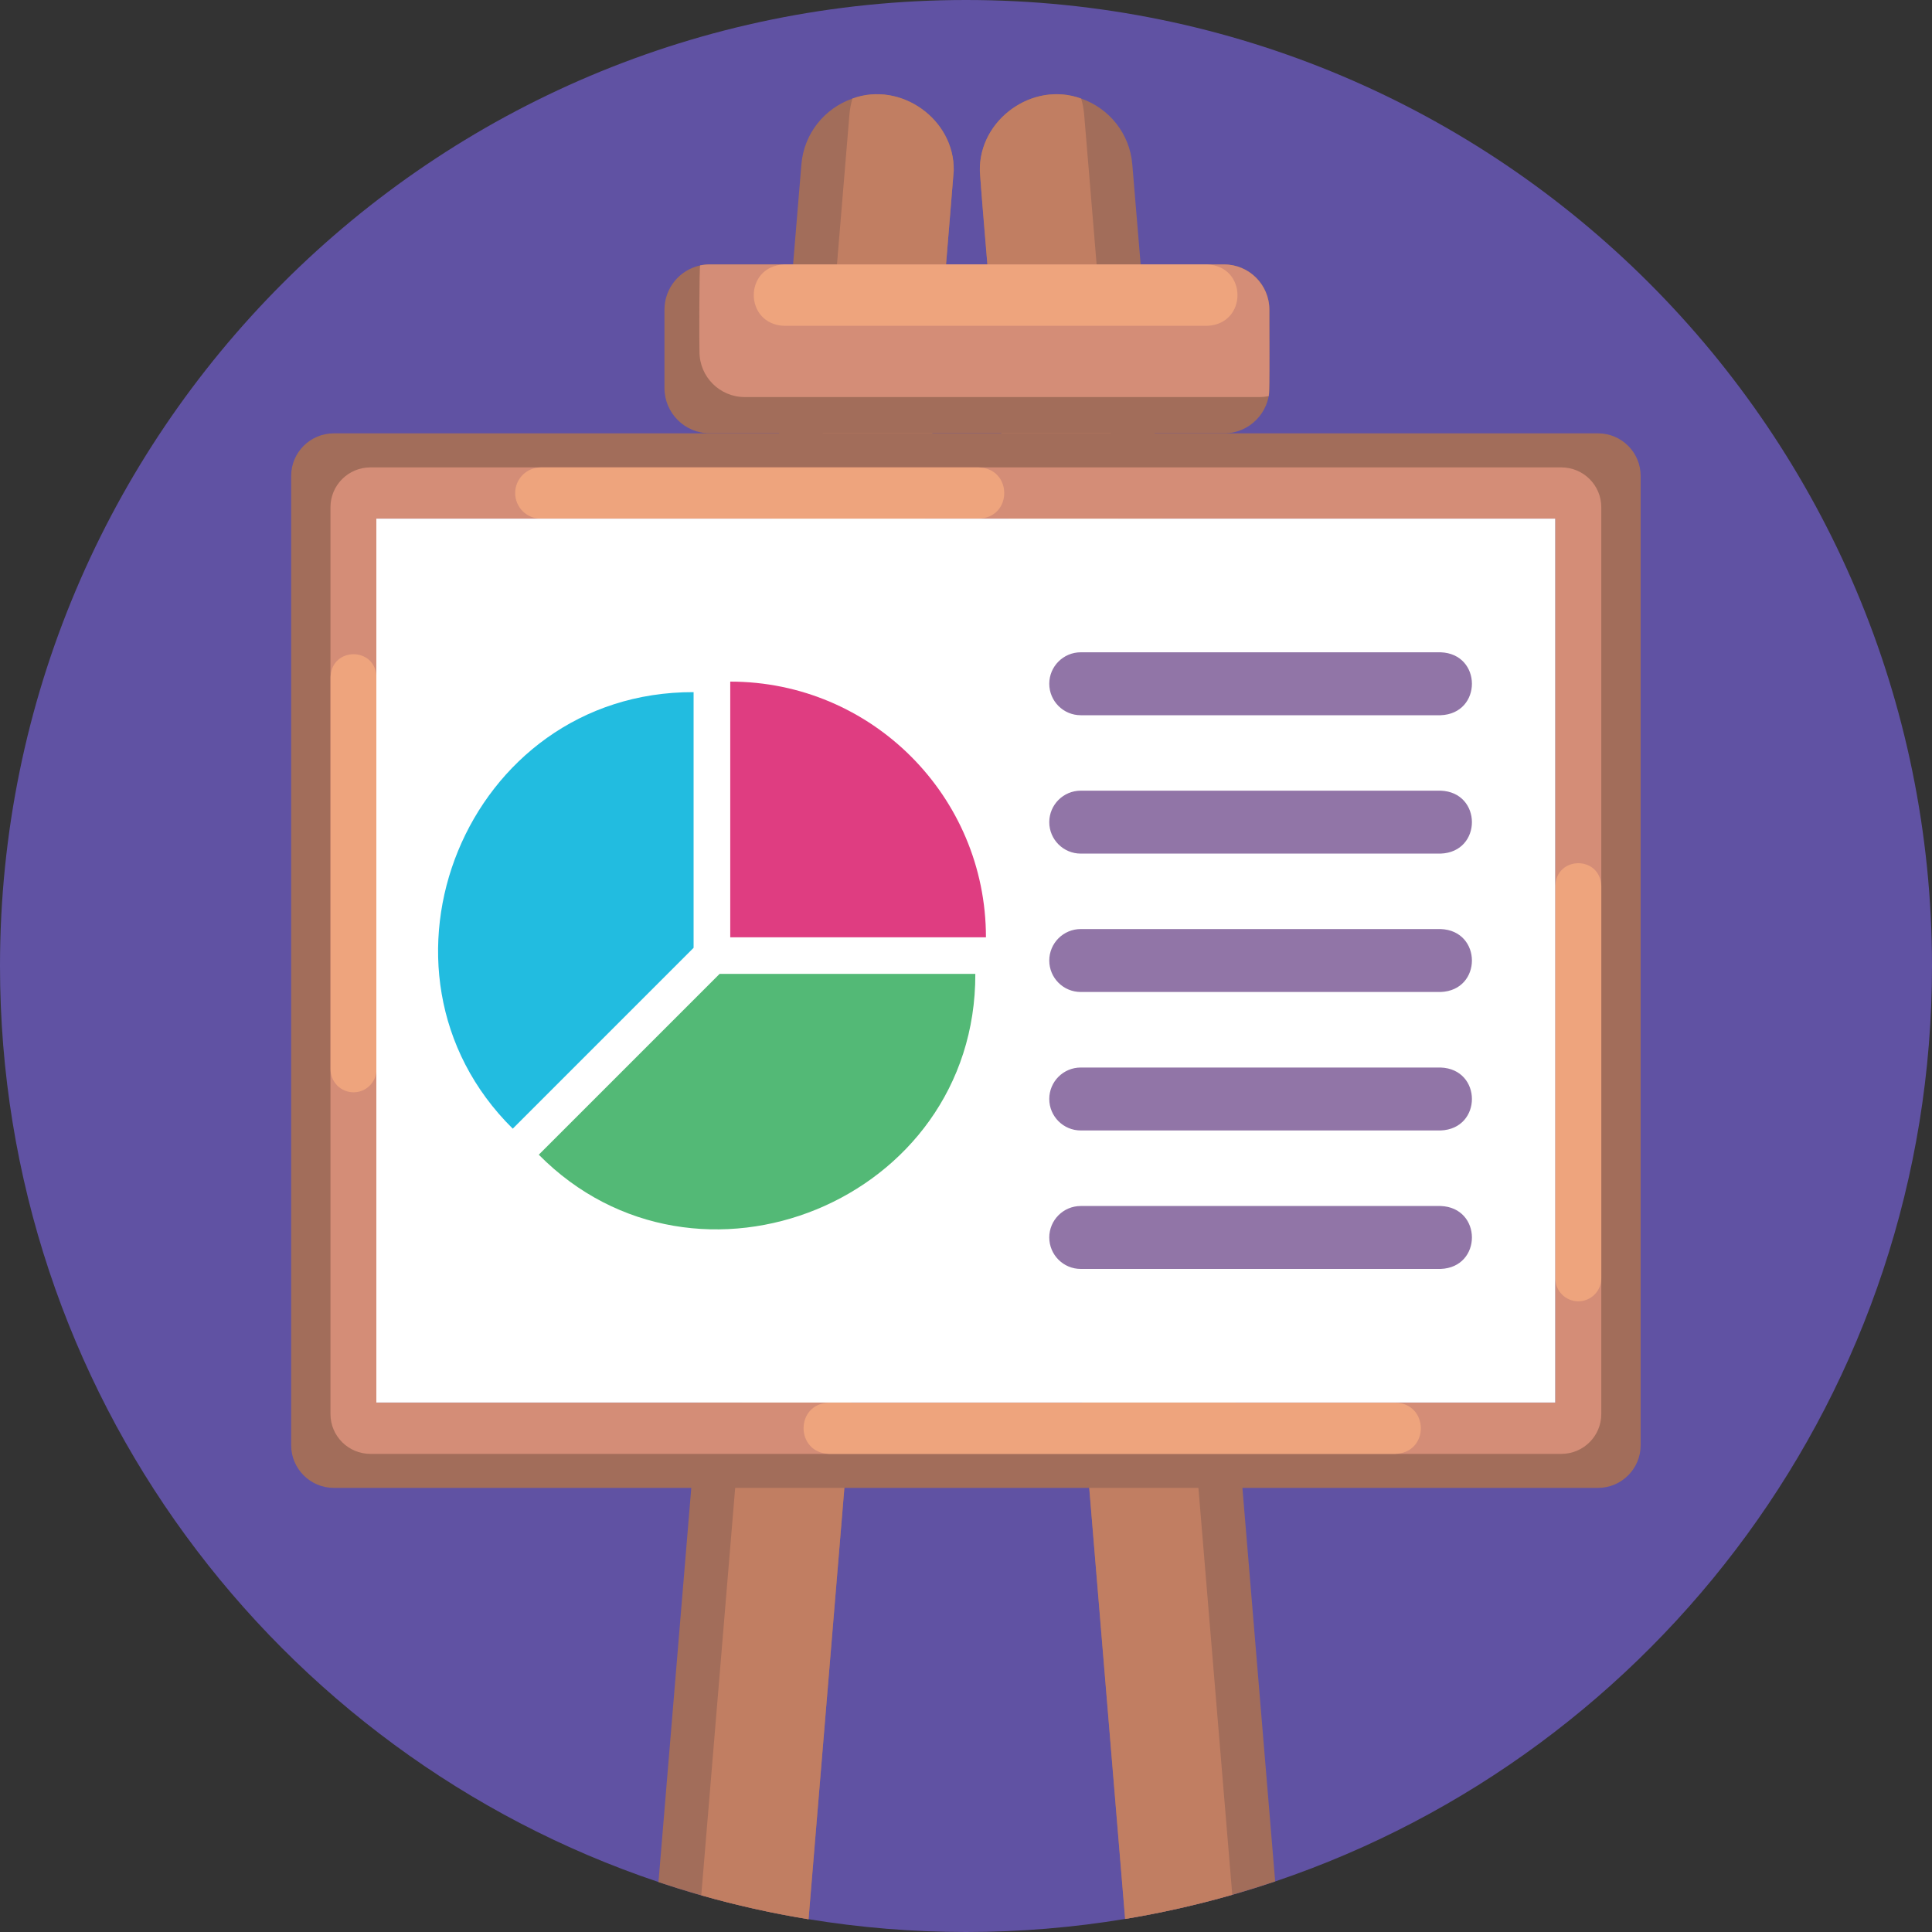 <svg width="40" height="40" viewBox="0 0 40 40" fill="none" xmlns="http://www.w3.org/2000/svg">
<rect x="0" y="0" width="40" height="40" fill="#333333" stroke="none"/>
<path d="M40 20C40 28.805 34.309 36.282 26.405 38.952C26.112 39.051 25.817 39.143 25.519 39.229C24.795 39.436 24.054 39.604 23.299 39.729C22.226 39.907 21.123 40 20 40C18.891 40 17.802 39.909 16.742 39.735C15.987 39.612 15.245 39.446 14.521 39.241C14.223 39.156 13.927 39.064 13.635 38.966C5.71 36.307 -6.10352e-05 28.82 -6.10352e-05 20C-6.10352e-05 8.955 8.955 0 20 0C31.045 0 40 8.955 40 20Z" fill="#6052A3"/>
<path d="M19.746 3.533C18.783 15.336 17.718 27.905 16.74 39.736C15.676 39.563 14.646 39.307 13.633 38.967C14.286 31.116 15.047 21.967 15.699 14.144C15.924 11.442 16.197 8.158 16.42 5.474L16.592 3.403C16.645 2.76 17.077 2.239 17.649 2.041C18.65 1.677 19.767 2.472 19.746 3.533Z" fill="#A26D5A"/>
<path d="M19.746 3.533C18.783 15.336 17.718 27.905 16.74 39.736C15.984 39.613 15.243 39.447 14.519 39.241C15.28 30.088 16.132 19.863 16.891 10.737C16.992 9.511 17.12 7.977 17.223 6.746C17.296 5.868 17.512 3.273 17.587 2.366C17.597 2.254 17.618 2.144 17.649 2.04C18.65 1.674 19.767 2.473 19.746 3.533Z" fill="#C17E62"/>
<path d="M26.401 38.953C25.388 39.295 24.359 39.553 23.296 39.73C22.877 34.699 22.262 27.316 21.85 22.361C21.455 17.621 20.678 8.287 20.294 3.666C20.183 2.554 21.326 1.656 22.385 2.041C22.958 2.239 23.39 2.76 23.443 3.403L23.616 5.474C23.699 6.488 23.822 7.961 23.906 8.971C24.72 18.747 25.584 29.146 26.401 38.953Z" fill="#A26D5A"/>
<path d="M25.513 39.23C24.79 39.437 24.048 39.605 23.294 39.73C22.564 30.962 21.614 19.542 20.88 10.738C20.779 9.511 20.651 7.977 20.548 6.746C20.486 5.937 20.34 4.35 20.287 3.533C20.266 2.476 21.383 1.673 22.384 2.041C22.416 2.145 22.436 2.254 22.446 2.366C22.523 3.294 22.738 5.872 22.81 6.746C23.022 9.283 23.269 12.264 23.481 14.808C24.129 22.592 24.862 31.4 25.513 39.23Z" fill="#C17E62"/>
<path d="M26.282 6.412V8.033C26.285 8.54 25.865 8.974 25.345 8.971H14.695C14.177 8.971 13.757 8.551 13.757 8.033V6.412C13.757 5.961 14.075 5.585 14.499 5.495C14.562 5.482 14.627 5.475 14.695 5.475H25.345C25.862 5.475 26.282 5.894 26.282 6.412Z" fill="#A26D5A"/>
<path d="M26.28 6.412C26.276 6.468 26.294 8.225 26.265 8.201C26.202 8.214 26.137 8.221 26.069 8.221H15.42C14.902 8.221 14.482 7.802 14.482 7.284C14.476 7.228 14.476 5.471 14.497 5.495C14.56 5.482 14.626 5.475 14.693 5.475H25.343C25.86 5.475 26.28 5.894 26.28 6.412Z" fill="#D48D77"/>
<path d="M24.989 6.746H16.238C15.398 6.716 15.393 5.506 16.238 5.475H24.989C25.829 5.505 25.834 6.714 24.989 6.746Z" fill="#EEA47D"/>
<path d="M33.085 8.972H6.911C6.424 8.972 6.028 9.367 6.028 9.854V29.921C6.028 30.408 6.424 30.805 6.911 30.805H33.085C33.573 30.805 33.968 30.408 33.968 29.921V9.854C33.968 9.367 33.573 8.972 33.085 8.972ZM32.201 29.038H7.795V10.738H32.201V29.038Z" fill="#A26D5A"/>
<path d="M32.326 9.677H7.669C7.212 9.677 6.842 10.046 6.842 10.502V29.276C6.842 29.731 7.212 30.101 7.669 30.101H32.326C32.783 30.101 33.153 29.731 33.153 29.276V10.502C33.153 10.046 32.783 9.677 32.326 9.677ZM32.2 29.039H7.794V10.739H32.2V29.039Z" fill="#D48D77"/>
<path d="M7.795 14.017V22.139C7.795 22.402 7.582 22.615 7.32 22.615C7.057 22.615 6.844 22.402 6.844 22.139V14.017C6.864 13.39 7.773 13.385 7.795 14.017Z" fill="#EEA47D"/>
<path d="M33.153 18.344V26.466C33.153 26.729 32.94 26.942 32.677 26.942C32.414 26.942 32.201 26.729 32.201 26.466V18.344C32.222 17.717 33.13 17.712 33.153 18.344Z" fill="#EEA47D"/>
<path d="M20.264 10.739H11.197C10.904 10.739 10.666 10.501 10.666 10.208C10.666 9.915 10.904 9.677 11.197 9.677H20.264C20.965 9.7 20.97 10.714 20.264 10.739Z" fill="#EEA47D"/>
<path d="M28.89 30.101H17.164C16.465 30.078 16.458 29.064 17.164 29.039H28.89C29.589 29.062 29.596 30.076 28.89 30.101Z" fill="#EEA47D"/>
<path d="M7.792 10.738H32.199V29.038H7.792V10.738Z" fill="white"/>
<path d="M15.119 14.112V19.406H20.413C20.413 16.483 18.043 14.112 15.119 14.112Z" fill="#DF3D81"/>
<path d="M11.155 23.907C14.422 27.213 20.207 24.869 20.193 20.163H14.899L11.155 23.907Z" fill="#53B976"/>
<path d="M14.36 14.33C9.651 14.317 7.311 20.102 10.616 23.368L14.36 19.624V14.33Z" fill="#22BCE0"/>
<path d="M29.827 20.538H22.376C22.016 20.538 21.724 20.247 21.724 19.887C21.724 19.527 22.016 19.235 22.376 19.235H29.827C30.689 19.266 30.692 20.506 29.827 20.538Z" fill="#9175A7"/>
<path d="M29.827 23.405H22.376C22.016 23.405 21.724 23.113 21.724 22.753C21.724 22.393 22.016 22.102 22.376 22.102H29.827C30.689 22.133 30.692 23.372 29.827 23.405Z" fill="#9175A7"/>
<path d="M29.827 26.272H22.376C22.016 26.272 21.724 25.98 21.724 25.62C21.724 25.261 22.016 24.969 22.376 24.969H29.827C30.689 25 30.692 26.239 29.827 26.272Z" fill="#9175A7"/>
<path d="M29.827 17.673H22.376C22.016 17.673 21.724 17.381 21.724 17.022C21.724 16.662 22.016 16.37 22.376 16.37H29.827C30.689 16.401 30.692 17.641 29.827 17.673Z" fill="#9175A7"/>
<path d="M29.827 14.808H22.376C22.016 14.808 21.724 14.516 21.724 14.156C21.724 13.797 22.016 13.505 22.376 13.505H29.827C30.689 13.536 30.692 14.775 29.827 14.808Z" fill="#9175A7"/>
</svg>
